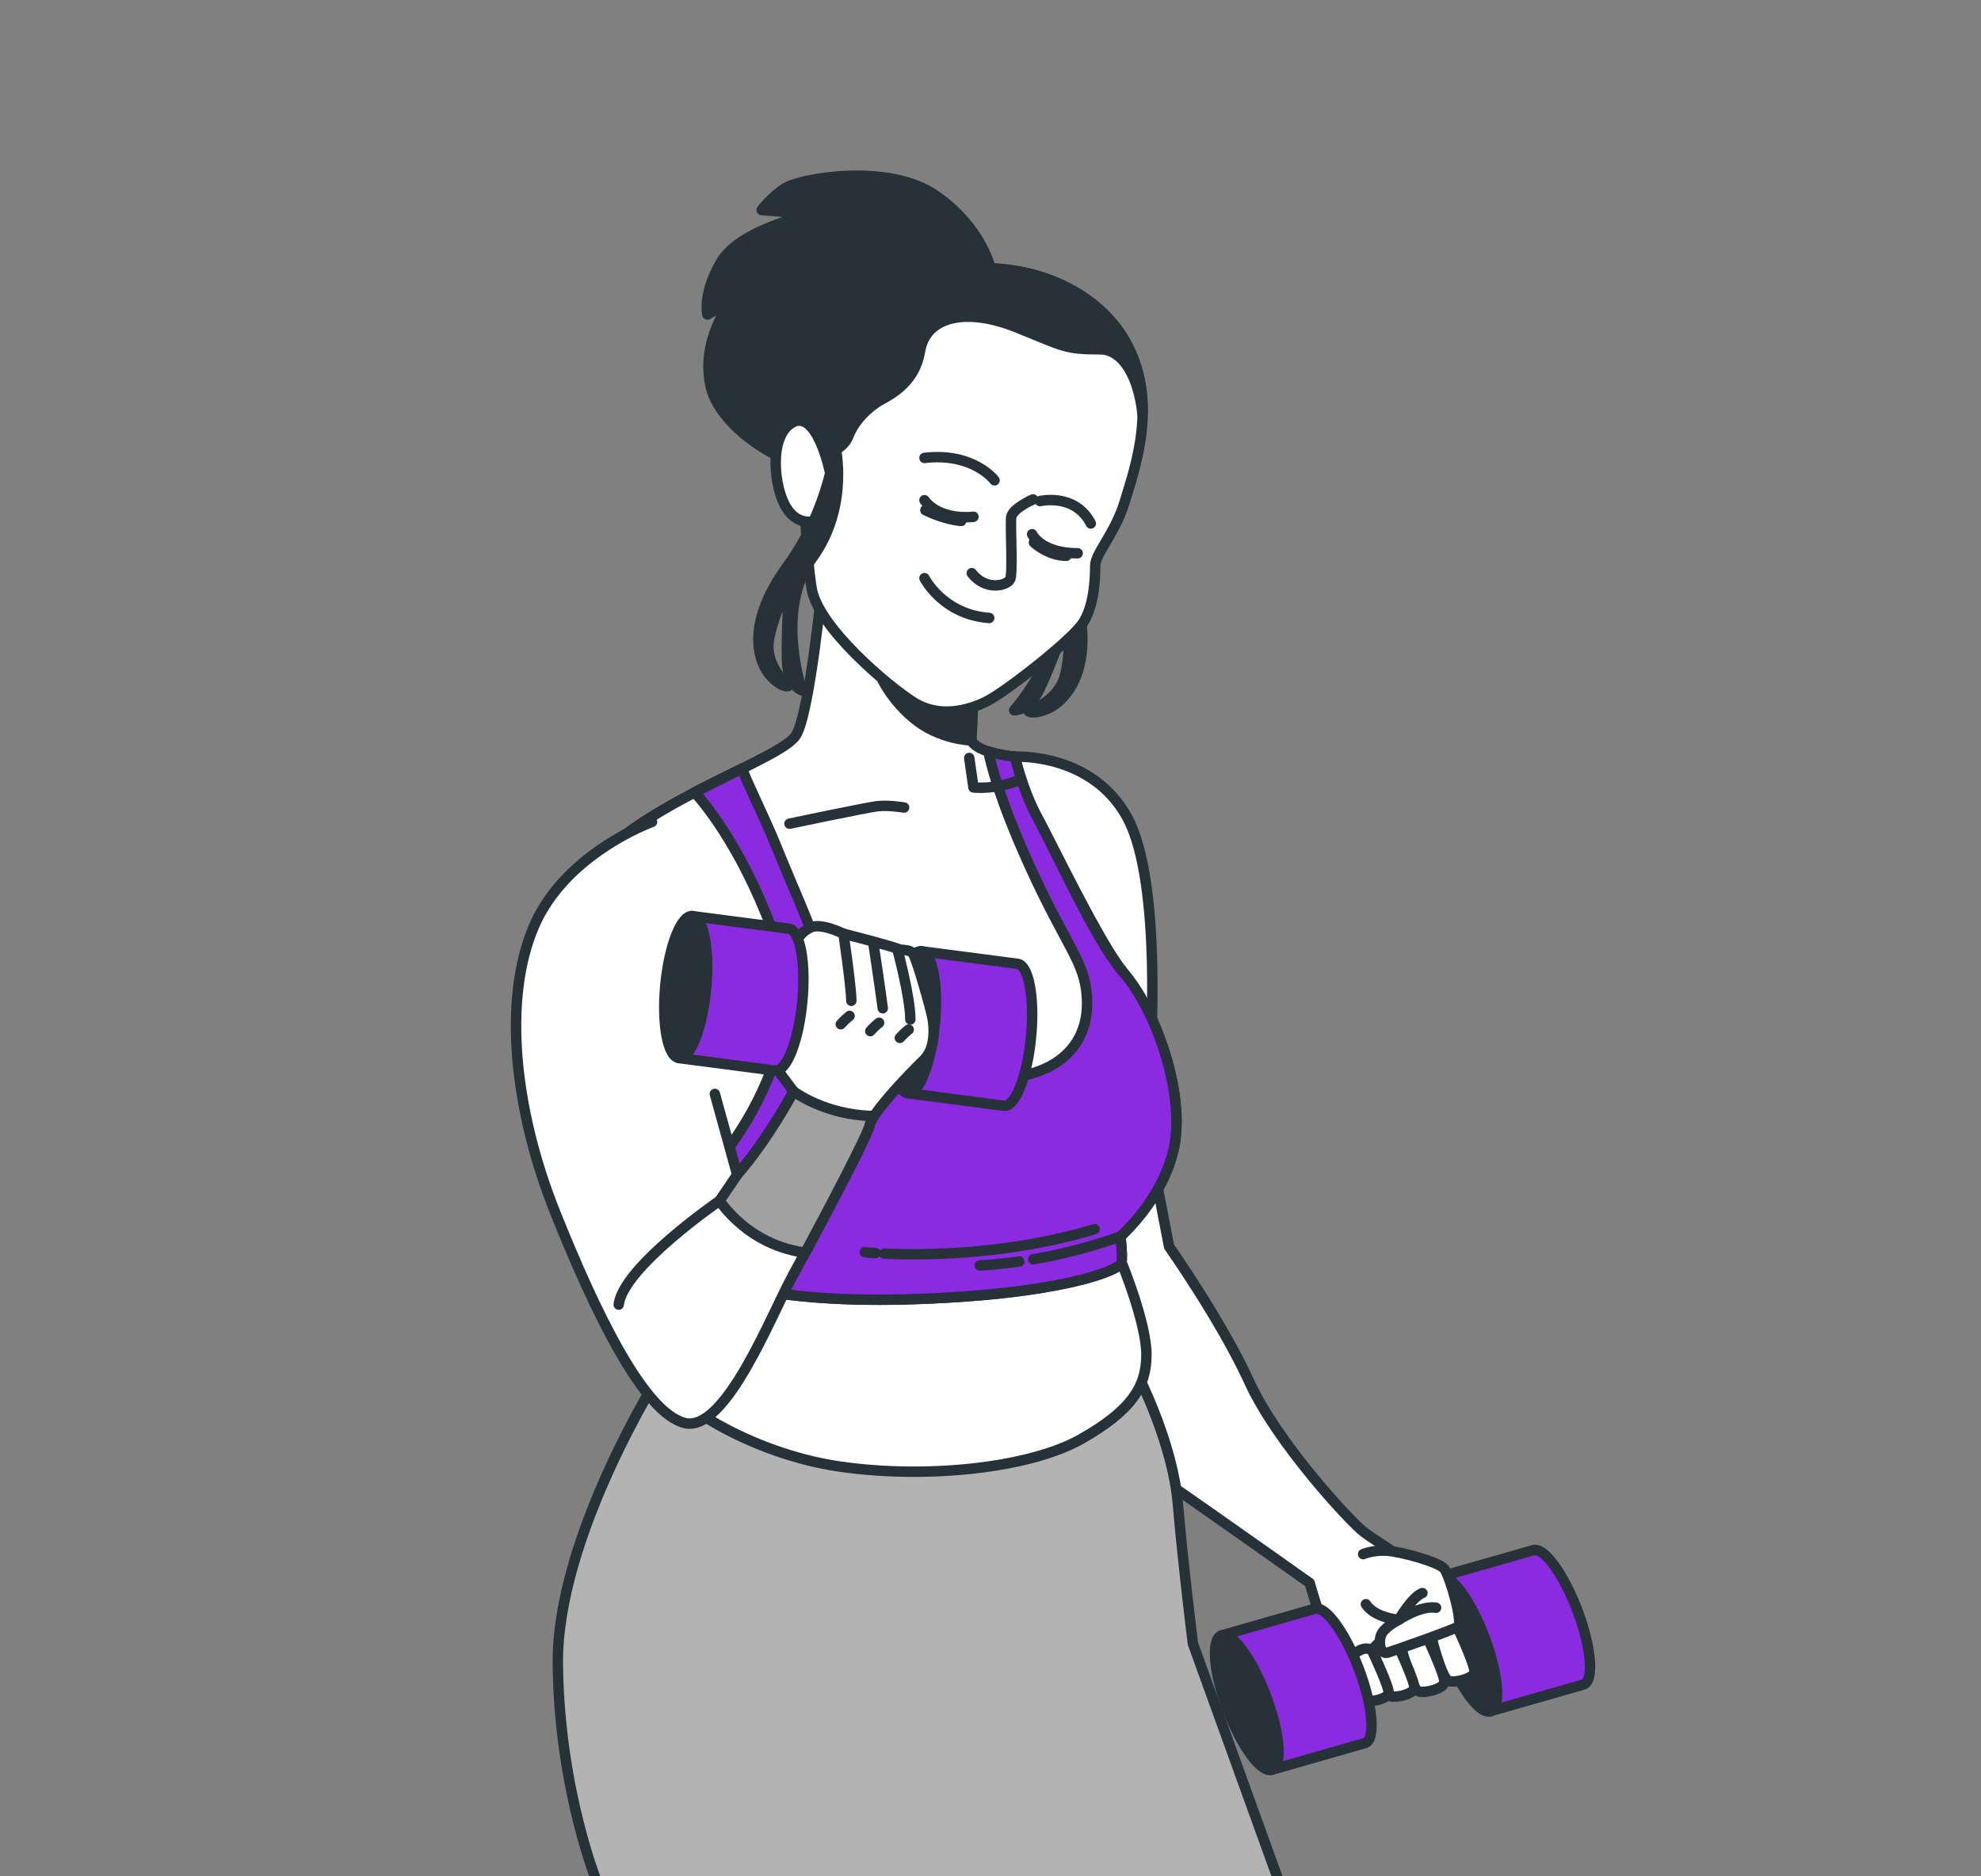 <svg width="76" height="72" viewBox="0 0 76 72" fill="none" xmlns="http://www.w3.org/2000/svg">
<rect x="0" y="0" width="76" height="72" fill="#808080" stroke="none"/>
<g clip-path="url(#clip0_520_63042)">
<path d="M58.815 59.486L55.247 60.508L57.182 65.661L60.751 64.639C61.16 64.501 61.057 63.236 60.522 61.812C59.987 60.39 59.224 59.349 58.815 59.486Z" fill="#8A2BE2" stroke="#263238" stroke-width="0.4" stroke-linecap="round" stroke-linejoin="round"/>
<path d="M56.955 62.836C57.49 64.258 57.592 65.524 57.184 65.662C56.775 65.8 56.01 64.758 55.476 63.336C54.941 61.914 54.839 60.648 55.248 60.51C55.656 60.372 56.422 61.414 56.955 62.836Z" fill="#263238" stroke="#263238" stroke-width="0.4" stroke-linecap="round" stroke-linejoin="round"/>
<path d="M44.272 44.823L44.85 47.833C44.85 47.833 46.872 50.707 47.932 53.033C48.992 55.359 51.784 58.371 52.314 58.781C52.844 59.191 54.385 60.059 54.77 60.651C55.154 61.243 55.973 63.115 55.973 63.115L52.025 64.575C52.025 64.575 51.255 63.799 50.87 62.705C50.486 61.611 50.245 60.743 50.245 60.743C50.245 60.743 46.441 58.051 45.189 57.185C43.937 56.319 43.553 55.863 43.553 55.863C43.553 55.863 42.157 49.705 41.917 48.153C41.676 46.601 43.169 45.005 44.277 44.823H44.272Z" fill="white" stroke="#263238" stroke-width="0.4" stroke-linecap="round" stroke-linejoin="round"/>
<path d="M55.795 62.19C55.795 62.19 56.635 63.946 56.566 64.178C56.496 64.409 55.866 64.575 55.586 64.509C55.305 64.444 54.852 62.619 54.852 62.521C54.852 62.422 55.411 61.891 55.797 62.19H55.795Z" fill="white" stroke="#263238" stroke-width="0.4" stroke-linecap="round" stroke-linejoin="round"/>
<path d="M54.641 62.587C54.641 62.587 55.481 64.343 55.41 64.575C55.34 64.806 54.71 64.972 54.43 64.906C54.149 64.84 53.696 63.016 53.696 62.918C53.696 62.819 54.255 62.288 54.641 62.587Z" fill="white" stroke="#263238" stroke-width="0.4" stroke-linecap="round" stroke-linejoin="round"/>
<path d="M53.555 62.977C53.555 62.977 54.32 64.58 54.256 64.79C54.192 65.001 53.619 65.152 53.362 65.091C53.108 65.031 52.692 63.369 52.692 63.277C52.692 63.185 53.203 62.703 53.553 62.975L53.555 62.977Z" fill="white" stroke="#263238" stroke-width="0.4" stroke-linecap="round" stroke-linejoin="round"/>
<path d="M52.636 63.334C52.636 63.334 53.33 64.788 53.273 64.981C53.216 65.173 52.694 65.311 52.462 65.255C52.23 65.2 51.855 63.692 51.855 63.61C51.855 63.528 52.319 63.088 52.637 63.336L52.636 63.334Z" fill="white" stroke="#263238" stroke-width="0.4" stroke-linecap="round" stroke-linejoin="round"/>
<path d="M52.296 59.637C52.296 59.637 52.681 59.472 53.205 59.505C53.73 59.537 55.2 59.936 55.409 60.2C55.619 60.466 56.144 62.288 55.934 62.421C55.724 62.554 53.555 63.317 53.24 63.415C52.925 63.515 52.855 62.918 53.03 62.652C53.205 62.387 53.661 62.155 53.661 62.155C53.661 62.155 52.752 62.09 52.402 61.558" fill="white"/>
<path d="M52.296 59.637C52.296 59.637 52.681 59.472 53.205 59.505C53.73 59.537 55.2 59.936 55.409 60.2C55.619 60.466 56.144 62.288 55.934 62.421C55.724 62.554 53.555 63.317 53.24 63.415C52.925 63.515 52.855 62.918 53.03 62.652C53.205 62.387 53.661 62.155 53.661 62.155C53.661 62.155 52.752 62.09 52.402 61.558" stroke="#263238" stroke-width="0.4" stroke-linecap="round" stroke-linejoin="round"/>
<path d="M55.095 61.693C54.501 61.593 53.661 62.157 53.661 62.157C53.661 62.157 54.186 61.261 54.57 61.13" stroke="#263238" stroke-width="0.4" stroke-linecap="round" stroke-linejoin="round"/>
<path d="M50.432 61.734L46.864 62.756L48.799 67.908L52.368 66.886C52.776 66.748 52.674 65.484 52.139 64.06C51.604 62.636 50.841 61.596 50.432 61.734Z" fill="#8A2BE2" stroke="#263238" stroke-width="0.4" stroke-linecap="round" stroke-linejoin="round"/>
<path d="M48.57 65.083C49.105 66.506 49.207 67.772 48.799 67.91C48.39 68.047 47.625 67.006 47.092 65.584C46.558 64.162 46.454 62.895 46.863 62.757C47.272 62.62 48.037 63.661 48.57 65.083Z" fill="#263238" stroke="#263238" stroke-width="0.4" stroke-linecap="round" stroke-linejoin="round"/>
<path d="M49.099 72.294L45.765 63.069C45.765 63.069 45.38 59.967 45.186 57.687C44.994 55.407 43.694 52.851 43.694 52.851C43.694 52.851 41.479 54.859 37.242 55.633C33.005 56.409 27.565 53.853 26.457 53.261L25.349 52.669C25.349 52.669 21.352 58.963 21.401 63.845C21.449 68.725 22.942 72.329 22.942 72.329" fill="#B3B3B3"/>
<path d="M49.099 72.294L45.765 63.069C45.765 63.069 45.38 59.967 45.186 57.687C44.994 55.407 43.694 52.851 43.694 52.851C43.694 52.851 41.479 54.859 37.242 55.633C33.005 56.409 27.565 53.853 26.457 53.261L25.349 52.669C25.349 52.669 21.352 58.963 21.401 63.845C21.449 68.725 22.942 72.329 22.942 72.329" stroke="#263238" stroke-width="0.4" stroke-linecap="round" stroke-linejoin="round"/>
<path d="M43.028 48.442C43.028 48.442 43.982 50.753 43.982 51.983C43.982 53.213 43.404 54.127 41.478 55.221C39.553 56.315 35.603 56.771 32.185 56.271C28.767 55.769 25.542 53.717 25.348 52.667C25.154 51.617 26.719 48.816 26.719 48.816C26.719 48.816 37.596 49.642 43.028 48.442Z" fill="white" stroke="#263238" stroke-width="0.4" stroke-linecap="round" stroke-linejoin="round"/>
<path d="M38.939 29.037C38.939 29.037 41.884 28.869 43.247 31.369C44.61 33.869 44.127 40.614 44.127 40.614C44.127 40.614 39.51 32.535 39.204 31.285C38.896 30.035 38.941 29.037 38.941 29.037H38.939Z" fill="white" stroke="#263238" stroke-width="0.4" stroke-linecap="round" stroke-linejoin="round"/>
<path d="M31.555 22.331C31.555 22.331 31.072 27.327 30.544 28.203C30.016 29.077 25.708 30.411 23.202 32.658C20.697 34.907 22.499 41.195 23.159 43.403C23.819 45.611 26.719 48.816 26.719 48.816C26.719 48.816 28.916 50.023 34.807 49.857C40.697 49.69 42.983 48.734 43.026 48.442C43.069 48.15 42.983 47.443 42.983 47.443C42.983 47.443 44.654 45.984 45.048 43.986C45.443 41.987 44.462 39.042 43.071 37.282C42.133 36.095 40.434 32.535 39.818 31.41C39.203 30.286 38.938 29.036 38.938 29.036C38.938 29.036 37.487 28.912 37.267 28.411C37.047 27.911 37.355 26.538 37.355 26.538C37.355 26.538 36.169 27.038 31.553 22.332L31.555 22.331Z" fill="white" stroke="#263238" stroke-width="0.4" stroke-linecap="round" stroke-linejoin="round"/>
<path d="M33.716 25.773C33.716 25.773 34.017 26.679 35.023 27.537C36.029 28.395 37.269 28.411 37.269 28.411L37.357 26.538L33.716 25.773Z" fill="#263238" stroke="#263238" stroke-width="0.4" stroke-linecap="round" stroke-linejoin="round"/>
<path d="M39.82 31.41C39.205 30.286 38.94 29.036 38.94 29.036C38.94 29.036 38.393 28.988 37.92 28.836C38.016 29.328 38.35 30.686 39.468 33.158C40.919 36.365 41.603 36.852 41.697 38.245C41.865 40.727 39.565 41.869 36.4 41.203C33.235 40.537 31.995 38.155 31.467 36.656C30.939 35.156 30.499 34.241 29.753 32.409C29.299 31.295 28.717 30.171 28.47 29.494C27.916 29.768 27.292 30.071 26.654 30.406C27.13 30.934 28.638 32.789 29.841 36.283C31.292 40.489 27.204 45.612 25.622 46.319C25.37 46.43 25.157 46.539 24.969 46.64C25.859 47.864 26.721 48.817 26.721 48.817C26.721 48.817 28.918 50.024 34.809 49.859C40.699 49.691 42.985 48.735 43.028 48.443C43.071 48.151 42.985 47.444 42.985 47.444C42.985 47.444 44.656 45.986 45.05 43.988C45.445 41.988 44.391 38.783 43.073 37.284C42.071 36.145 40.436 32.537 39.82 31.411V31.41Z" fill="#8A2BE2" stroke="#263238" stroke-width="0.4" stroke-linecap="round" stroke-linejoin="round"/>
<path d="M37.184 29.085L37.347 30.217C37.347 30.217 38.216 30.321 39.139 29.909" stroke="#263238" stroke-width="0.4" stroke-linecap="round" stroke-linejoin="round"/>
<path d="M30.288 31.607C30.288 31.607 33.219 30.99 33.654 30.937C34.089 30.885 34.686 30.988 34.686 30.988" stroke="#263238" stroke-width="0.4" stroke-linecap="round" stroke-linejoin="round"/>
<path d="M33.922 48.104C35.347 48.171 38.621 48.179 41.994 47.167" stroke="#263238" stroke-width="0.4" stroke-linecap="round" stroke-linejoin="round"/>
<path d="M33.178 48.051C33.178 48.051 33.321 48.066 33.585 48.084" stroke="#263238" stroke-width="0.4" stroke-linecap="round" stroke-linejoin="round"/>
<path d="M39.103 48.406C38.621 48.474 38.112 48.529 37.586 48.558" stroke="#263238" stroke-width="0.4" stroke-linecap="round" stroke-linejoin="round"/>
<path d="M42.985 47.443C42.985 47.443 41.603 47.984 39.638 48.322" stroke="#263238" stroke-width="0.4" stroke-linecap="round" stroke-linejoin="round"/>
<path d="M38.019 10.351C38.019 10.351 37.683 8.729 35.87 7.487C34.057 6.247 30.733 6.851 30.161 7.2C29.59 7.549 29.221 8.059 29.221 8.059L31.136 8.219C31.136 8.219 28.416 8.791 27.676 10.033C26.937 11.273 27.14 12.069 27.14 12.069L28.047 11.56C28.047 11.56 26.838 13.087 27.275 14.869C27.711 16.65 30.902 18.559 32.648 17.859C34.395 17.159 35.099 13.087 35.871 12.451C36.644 11.814 37.852 11.75 37.987 11.465C38.123 11.178 38.02 10.351 38.02 10.351H38.019Z" fill="#263238" stroke="#263238" stroke-width="0.4" stroke-linecap="round" stroke-linejoin="round"/>
<path d="M41.515 18.093C41.515 18.093 40.722 20.352 41.345 23.072C41.968 25.793 40.812 26.919 40.221 27.183C39.631 27.447 39.461 27.291 39.461 27.291C39.461 27.291 40.576 26.915 40.84 25.982C41.103 25.049 41.013 23.617 41.013 23.617C41.013 23.617 40.28 25.628 39.872 26.459C39.463 27.291 38.907 27.253 38.907 27.253C38.907 27.253 41.122 24.785 40.585 22.414C40.048 20.044 41.515 18.093 41.515 18.093Z" fill="#263238" stroke="#263238" stroke-width="0.4" stroke-linecap="round" stroke-linejoin="round"/>
<path d="M30.968 16.681C30.968 16.681 31.517 11.972 34.965 10.764C38.322 9.587 41.749 10.7 43.125 13.023C44.502 15.346 43.529 17.987 43.158 19.227C42.788 20.467 42.017 21.231 42.017 21.709C42.017 22.186 41.984 23.236 41.546 23.904C41.11 24.571 38.625 26.512 37.886 26.894C37.146 27.276 36.038 27.561 35.065 26.958C34.092 26.354 31.372 24.063 31.136 22.568C30.901 21.072 30.868 18.973 30.868 18.973L30.968 16.683V16.681Z" fill="white" stroke="#263238" stroke-width="0.4" stroke-linecap="round" stroke-linejoin="round"/>
<path d="M43.124 13.023C41.747 10.7 38.322 9.587 34.963 10.764C31.516 11.973 30.967 16.681 30.967 16.681L30.932 17.452L31.436 17.572C31.436 17.572 32.343 17.285 32.544 16.745C32.745 16.205 33.251 15.634 33.853 15.313C34.693 14.867 35.154 14.303 35.297 13.468C35.533 12.1 37.11 11.812 38.958 12.546C40.805 13.277 40.804 13.405 42.215 13.405C43.035 13.405 43.678 14.378 43.834 15.909C43.854 14.972 43.683 13.971 43.122 13.023H43.124Z" fill="#263238" stroke="#263238" stroke-width="0.4" stroke-linecap="round" stroke-linejoin="round"/>
<path d="M38.154 18.431C38.154 18.431 37.349 17.351 35.467 17.572" stroke="#263238" stroke-width="0.4" stroke-linecap="round" stroke-linejoin="round"/>
<path d="M35.467 19.194C35.467 19.194 35.938 19.957 37.347 19.831" stroke="#263238" stroke-width="0.4" stroke-linecap="round" stroke-linejoin="round"/>
<path d="M39.9 19.227C39.9 19.227 41.244 18.909 41.848 20.087" stroke="#263238" stroke-width="0.4" stroke-linecap="round" stroke-linejoin="round"/>
<path d="M39.597 20.5C39.597 20.5 39.933 21.231 41.344 21.231" stroke="#263238" stroke-width="0.4" stroke-linecap="round" stroke-linejoin="round"/>
<path d="M39.631 19.163C39.631 19.163 38.826 19.512 38.792 19.863C38.759 20.213 38.859 21.963 38.759 22.217C38.658 22.471 37.819 22.695 37.282 21.994" stroke="#263238" stroke-width="0.4" stroke-linecap="round" stroke-linejoin="round"/>
<path d="M35.467 22.186C35.467 22.186 36.171 23.585 37.951 23.713" stroke="#263238" stroke-width="0.4" stroke-linecap="round" stroke-linejoin="round"/>
<path d="M35.501 19.576C35.501 19.576 36.172 19.926 36.877 19.99" stroke="#263238" stroke-width="0.4" stroke-linecap="round" stroke-linejoin="round"/>
<path d="M39.666 20.818C39.666 20.818 40.203 21.327 40.909 21.327" stroke="#263238" stroke-width="0.4" stroke-linecap="round" stroke-linejoin="round"/>
<path d="M31.829 18.067C31.829 18.067 31.339 15.705 30.404 16.212C29.469 16.719 29.692 18.743 30.18 19.501C30.67 20.26 31.337 19.965 31.337 19.965" fill="white"/>
<path d="M31.829 18.067C31.829 18.067 31.339 15.705 30.404 16.212C29.469 16.719 29.692 18.743 30.18 19.501C30.67 20.26 31.337 19.965 31.337 19.965" stroke="#263238" stroke-width="0.4" stroke-linecap="round" stroke-linejoin="round"/>
<path d="M32.04 17.083C32.04 17.083 31.864 19.457 30.195 21.747C28.524 24.037 29.14 25.495 29.58 25.953C30.02 26.41 30.24 26.327 30.24 26.327C30.24 26.327 29.36 25.577 29.492 24.619C29.623 23.661 30.283 22.37 30.283 22.37C30.283 22.37 30.151 24.494 30.195 25.41C30.238 26.327 30.766 26.492 30.766 26.492C30.766 26.492 29.712 23.41 31.161 21.412C32.612 19.413 32.04 17.081 32.04 17.081V17.083Z" fill="#263238" stroke="#263238" stroke-width="0.4" stroke-linecap="round" stroke-linejoin="round"/>
<path d="M39.031 36.984L35.338 36.502L34.827 41.949L38.52 42.432C38.953 42.468 39.417 41.278 39.557 39.774C39.699 38.27 39.462 37.02 39.031 36.984Z" fill="#8A2BE2" stroke="#263238" stroke-width="0.4" stroke-linecap="round" stroke-linejoin="round"/>
<path d="M35.864 39.292C35.722 40.796 35.258 41.987 34.827 41.949C34.396 41.911 34.159 40.663 34.301 39.159C34.443 37.655 34.907 36.464 35.338 36.502C35.771 36.538 36.006 37.788 35.864 39.292Z" fill="#263238" stroke="#263238" stroke-width="0.4" stroke-linecap="round" stroke-linejoin="round"/>
<path d="M25.014 31.54C25.014 31.54 21.692 32.73 20.486 35.542C19.279 38.354 19.731 42.596 21.291 46.503C22.851 50.41 24.712 54.224 26.27 54.605C27.831 54.985 29.591 50.458 30.395 48.981C31.198 47.505 33.262 43.644 33.363 43.168C33.463 42.692 34.923 41.167 35.425 40.689C35.927 40.212 35.827 39.356 35.776 39.069C35.726 38.783 35.172 36.781 35.022 36.59C34.871 36.4 34.62 36.495 34.417 36.4C34.216 36.305 32.355 35.827 32.355 35.827C32.355 35.827 31.5 35.399 31.098 35.59C30.696 35.78 30.594 36.067 30.594 36.067C30.594 36.067 30.695 37.305 30.343 38.211C29.991 39.116 29.186 40.212 29.337 40.402C29.488 40.593 30.443 41.88 30.443 41.88C30.443 41.88 29.488 43.691 28.281 45.074L27.425 41.977" fill="white"/>
<path d="M25.014 31.54C25.014 31.54 21.692 32.73 20.486 35.542C19.279 38.354 19.731 42.596 21.291 46.503C22.851 50.41 24.712 54.224 26.27 54.605C27.831 54.985 29.591 50.458 30.395 48.981C31.198 47.505 33.262 43.644 33.363 43.168C33.463 42.692 34.923 41.167 35.425 40.689C35.927 40.212 35.827 39.356 35.776 39.069C35.726 38.783 35.172 36.781 35.022 36.59C34.871 36.4 34.62 36.495 34.417 36.4C34.216 36.305 32.355 35.827 32.355 35.827C32.355 35.827 31.5 35.399 31.098 35.59C30.696 35.78 30.594 36.067 30.594 36.067C30.594 36.067 30.695 37.305 30.343 38.211C29.991 39.116 29.186 40.212 29.337 40.402C29.488 40.593 30.443 41.88 30.443 41.88C30.443 41.88 29.488 43.691 28.281 45.074L27.425 41.977" stroke="#263238" stroke-width="0.4" stroke-linecap="round" stroke-linejoin="round"/>
<path d="M33.365 43.168C33.379 43.101 33.422 43.013 33.484 42.909L33.458 42.822C31.633 42.781 30.447 41.881 30.447 41.881C30.447 41.881 29.491 43.692 28.285 45.074L27.601 46.08C28.726 47.596 30.141 47.974 30.894 48.066C31.839 46.306 33.282 43.565 33.366 43.17L33.365 43.168Z" fill="#A1A1A1" stroke="#263238" stroke-width="0.4" stroke-linecap="round" stroke-linejoin="round"/>
<path d="M27.6 46.08C27.6 46.08 23.907 48.614 23.737 50.061" stroke="#263238" stroke-width="0.4" stroke-linecap="round" stroke-linejoin="round"/>
<path d="M34.421 36.401C34.421 36.401 34.925 38.26 34.925 39.118" stroke="#263238" stroke-width="0.4" stroke-linecap="round" stroke-linejoin="round"/>
<path d="M33.516 36.259C33.516 36.259 33.767 37.927 33.867 38.69" stroke="#263238" stroke-width="0.4" stroke-linecap="round" stroke-linejoin="round"/>
<path d="M32.358 35.829C32.358 35.829 32.66 37.878 32.66 38.403" stroke="#263238" stroke-width="0.4" stroke-linecap="round" stroke-linejoin="round"/>
<path d="M32.593 38.983C32.593 38.983 32.409 39.129 32.255 39.303" stroke="#263238" stroke-width="0.4" stroke-linecap="round" stroke-linejoin="round"/>
<path d="M33.726 39.246C33.726 39.246 33.542 39.392 33.388 39.566" stroke="#263238" stroke-width="0.4" stroke-linecap="round" stroke-linejoin="round"/>
<path d="M34.861 39.507C34.861 39.507 34.678 39.653 34.523 39.827" stroke="#263238" stroke-width="0.4" stroke-linecap="round" stroke-linejoin="round"/>
<path d="M30.255 35.636L26.562 35.153L26.051 40.601L29.744 41.083C30.177 41.119 30.641 39.93 30.781 38.426C30.923 36.922 30.686 35.672 30.255 35.636Z" fill="#8A2BE2" stroke="#263238" stroke-width="0.4" stroke-linecap="round" stroke-linejoin="round"/>
<path d="M27.088 37.942C26.946 39.446 26.482 40.637 26.051 40.599C25.62 40.561 25.383 39.313 25.525 37.809C25.667 36.305 26.131 35.114 26.562 35.151C26.993 35.188 27.23 36.438 27.088 37.942Z" fill="#263238" stroke="#263238" stroke-width="0.4" stroke-linecap="round" stroke-linejoin="round"/>
</g>
<defs>
<clipPath id="clip0_520_63042">
<rect width="76" height="72" fill="white"/>
</clipPath>
</defs>
</svg>

